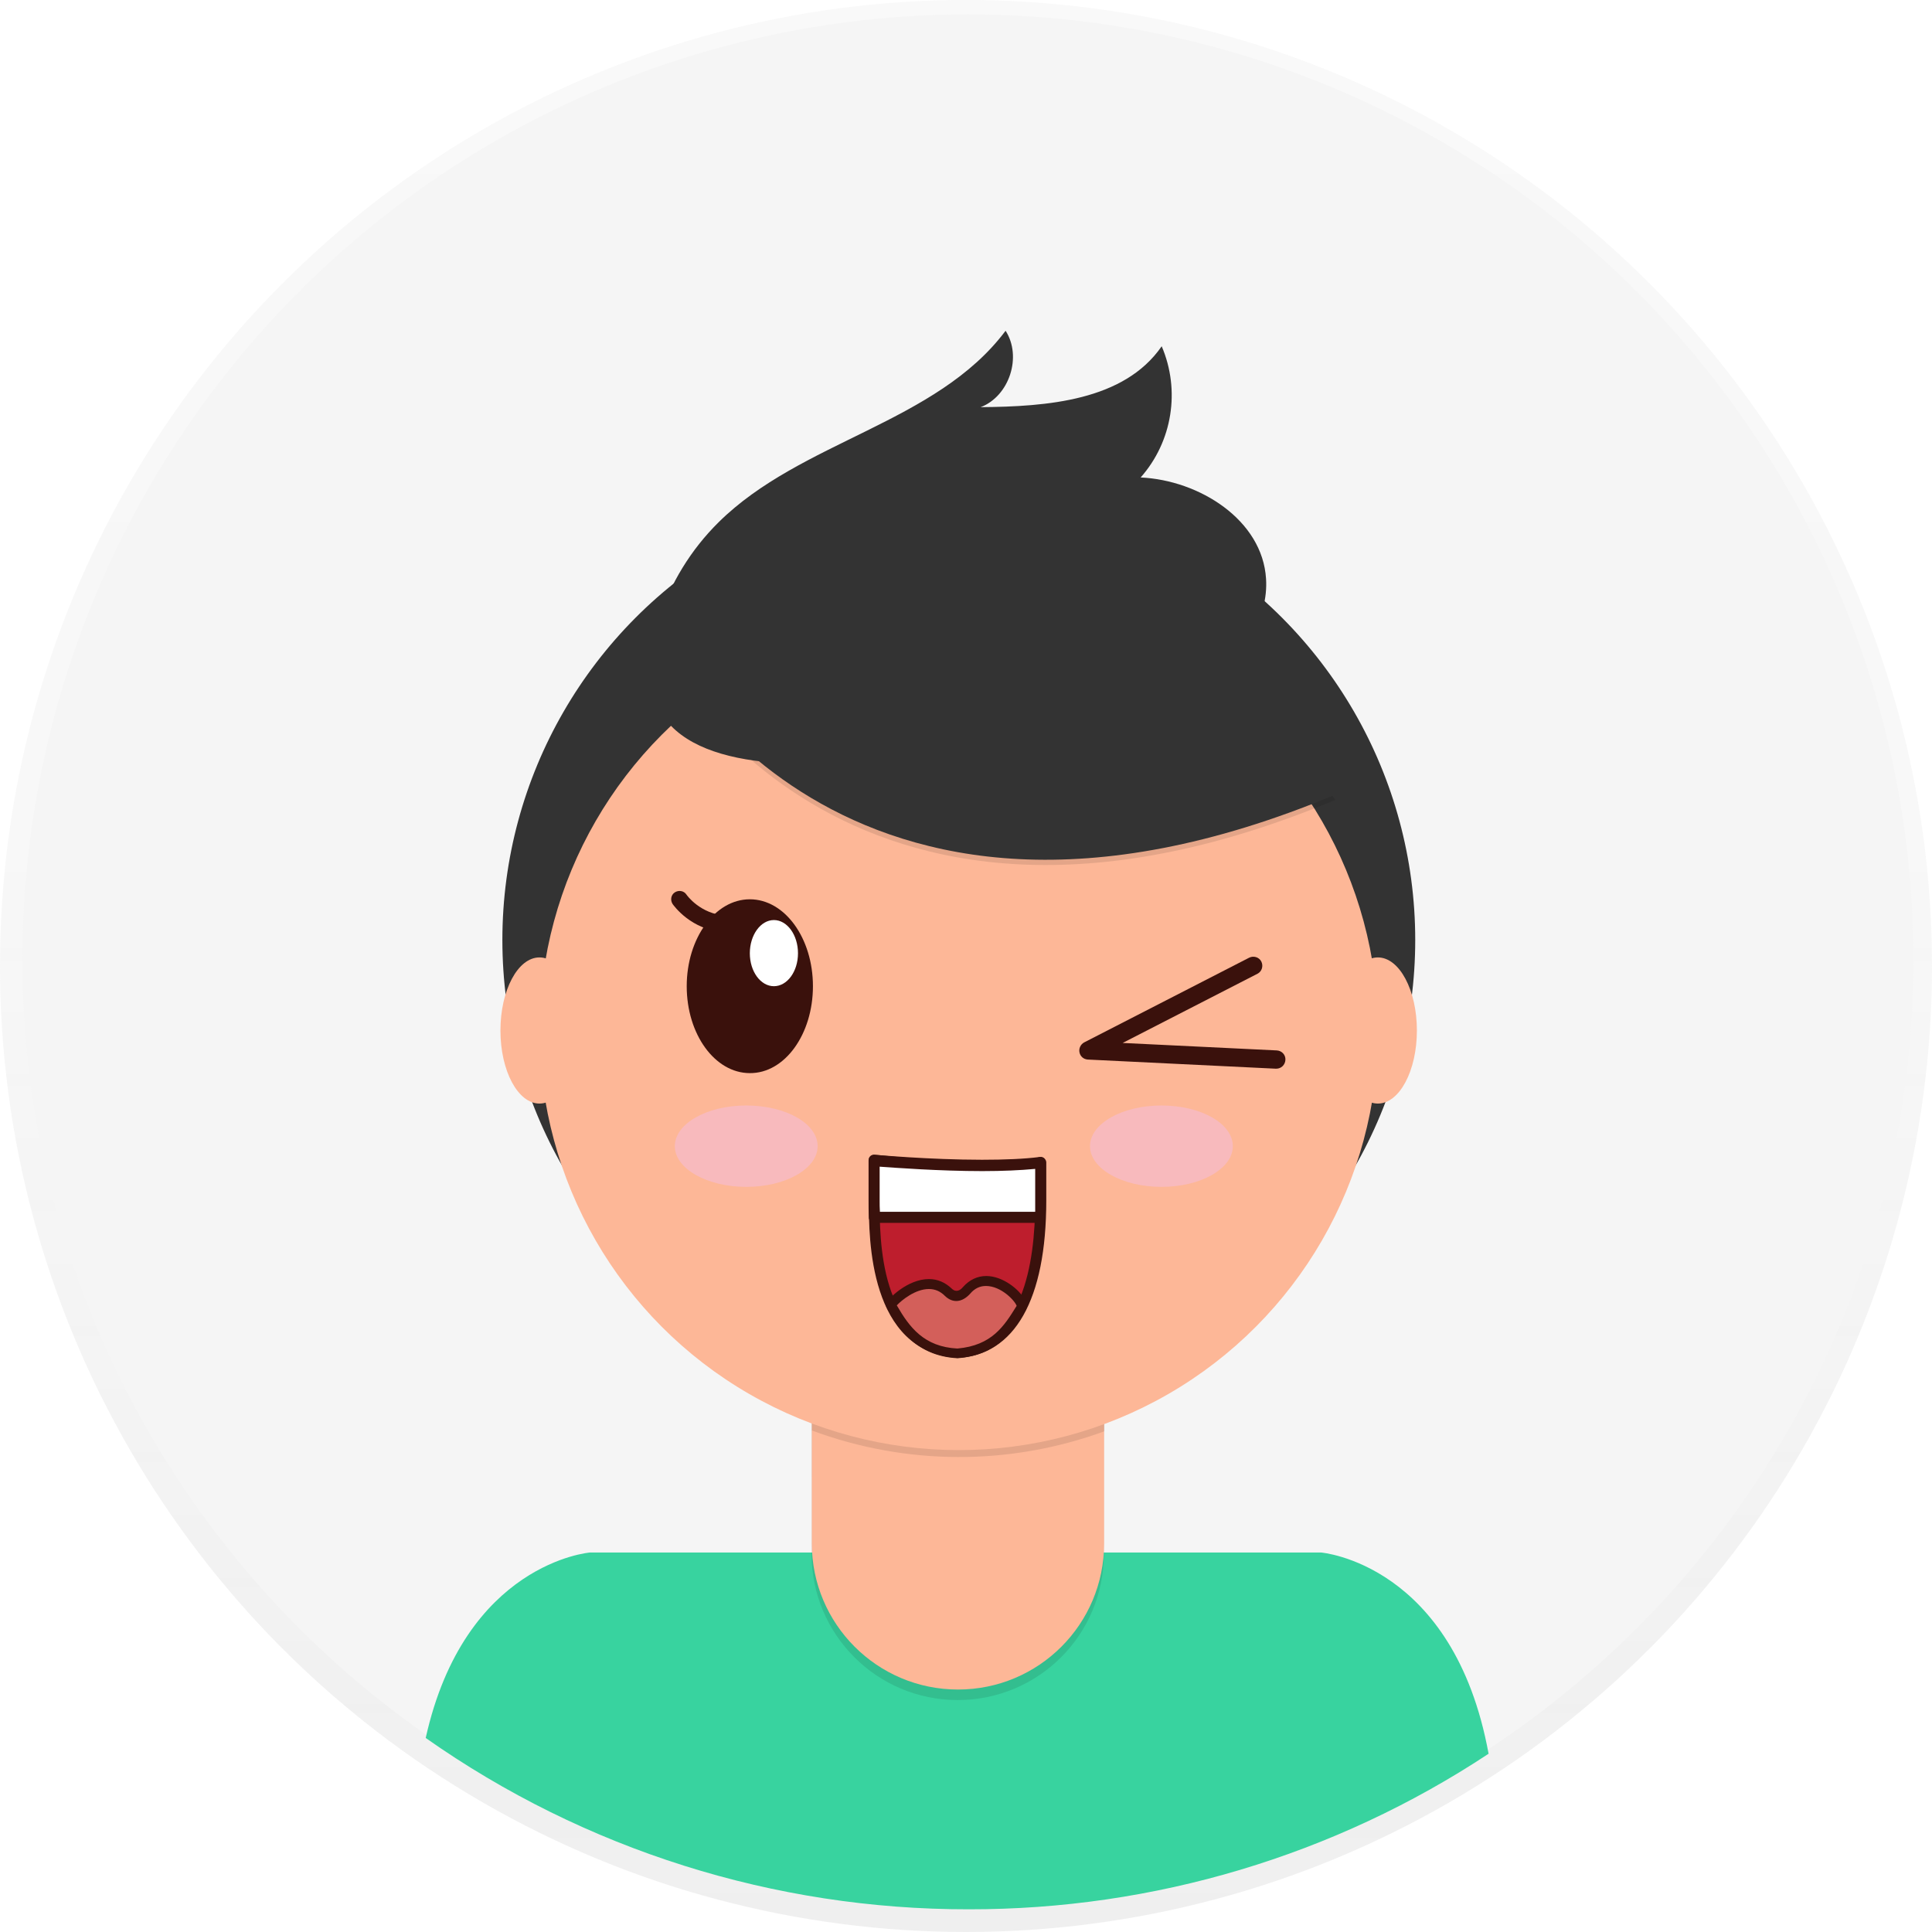 <?xml version="1.0" encoding="utf-8"?>
<!-- Generator: Adobe Illustrator 24.0.1, SVG Export Plug-In . SVG Version: 6.00 Build 0)  -->
<svg version="1.1" id="_x34_57bf273-24a3-4fd8-a857-e9b918267d6a"
	 xmlns="http://www.w3.org/2000/svg" xmlns:xlink="http://www.w3.org/1999/xlink" x="0px" y="0px" viewBox="0 0 698 698"
	 style="enable-background:new 0 0 698 698;" xml:space="preserve">
<style type="text/css">
	.st0{opacity:0.5;}
	.st1{fill:url(#SVGID_1_);}
	.st2{fill:#F5F5F5;}
	.st3{fill:#38D39F;}
	.st4{fill:#333333;}
	.st5{opacity:0.1;enable-background:new    ;}
	.st6{fill:#FDB797;}
	.st7{fill:#3A110C;}
	.st8{fill:#FFFFFF;}
	.st9{fill:#F8BABD;}
	.st10{fill:#BE1E2D;}
	.st11{fill:#D35F5A;}
</style>
<title>profile pic</title>
<g class="st0">
	
		<linearGradient id="SVGID_1_" gradientUnits="userSpaceOnUse" x1="349" y1="2" x2="349" y2="700" gradientTransform="matrix(1 0 0 -1 0 700)">
		<stop  offset="0" style="stop-color:#808080;stop-opacity:0.25"/>
		<stop  offset="0.54" style="stop-color:#808080;stop-opacity:0.12"/>
		<stop  offset="1" style="stop-color:#808080;stop-opacity:0.1"/>
	</linearGradient>
	<circle class="st1" cx="349" cy="349" r="349"/>
</g>
<circle class="st2" cx="349.7" cy="346.8" r="341.6"/>
<path class="st3" d="M350,689.8c66.8,0.1,132.1-19.4,187.8-56.2c-12.6-68.8-60.5-72.7-60.5-72.7H213.1c0,0-45.2,3.7-59.3,67
	C211.2,668.3,279.8,689.9,350,689.8z"/>
<circle class="st4" cx="346.4" cy="339.6" r="164.9"/>
<path class="st5" d="M293.1,476.9h105.7l0,0v84.5c0,29.2-23.6,52.8-52.8,52.8l0,0c-29.2,0-52.8-23.7-52.8-52.8c0,0,0,0,0,0
	L293.1,476.9L293.1,476.9L293.1,476.9z"/>
<path class="st6" d="M296.5,473h99c1.9,0,3.4,1.5,3.4,3.4l0,0v81.2c0,29.2-23.6,52.8-52.8,52.8c0,0,0,0,0,0l0,0
	c-29.2,0-52.8-23.7-52.8-52.8c0,0,0,0,0,0v-81.2C293.2,474.5,294.7,473,296.5,473z"/>
<path class="st5" d="M293.3,516.8c34.1,12.7,71.5,12.8,105.7,0.3v-13H293.3V516.8z"/>
<circle class="st6" cx="346.4" cy="372.4" r="151.5"/>
<path class="st5" d="M238.5,234.7c0,0,63.8,129.6,243.9,54.3l-41.9-65.7l-74.3-26.7L238.5,234.7z"/>
<path class="st4" d="M238.5,232.8c0,0,63.8,129.6,243.9,54.3l-41.9-65.7l-74.3-26.7L238.5,232.8z"/>
<path class="st4" d="M237.9,224c4.3-13.3,11.7-25.4,21.7-35.3c29.8-29.5,78.6-35.7,103.7-69.2c6,9.3,1.4,23.6-9,27.6
	c24-0.2,51.8-2.3,65.4-22c6.8,15.9,3.9,34.4-7.6,47.4c21.3,1,44,15.4,45.3,36.6c0.9,14.2-8,27.6-19.6,35.7s-25.7,11.9-39.6,14.9
	C357.9,268.7,211.5,306.1,237.9,224z"/>
<ellipse class="st6" cx="194.9" cy="372.3" rx="14.1" ry="26.4"/>
<ellipse class="st6" cx="497.8" cy="372.3" rx="14.1" ry="26.4"/>
<g>
	<g>
		<g>
			<path class="st7" d="M262.1,336.8c-0.1,0-0.1,0-0.2,0c-12.3-0.7-18.6-9.8-18.9-10.2c-0.9-1.4-0.6-3.3,0.8-4.2
				c1.4-0.9,3.3-0.6,4.2,0.8c0.2,0.3,5,7,14.2,7.6c1.7,0.1,2.9,1.5,2.8,3.2C265,335.6,263.6,336.8,262.1,336.8z"/>
		</g>
		<g>
			<path class="st7" d="M293.7,356.3c0-17.4-10.2-31.4-22.8-31.4c-12.6,0-22.8,14.1-22.8,31.4c0,17.4,10.2,31.4,22.8,31.4
				C283.5,387.8,293.7,373.7,293.7,356.3z"/>
		</g>
		<g>
			<path class="st8" d="M288.3,344.4c0-6.6-3.9-12-8.7-12c-4.8,0-8.7,5.4-8.7,12c0,6.6,3.9,11.9,8.7,11.9
				C284.4,356.3,288.3,351,288.3,344.4z"/>
		</g>
	</g>
	<g>
		<path class="st7" d="M461.1,386.1c0,0-0.1,0-0.2,0l-67.9-3.3c-1.5-0.1-2.7-1.1-3-2.6c-0.3-1.4,0.4-2.9,1.7-3.6l59.6-30.6
			c1.6-0.8,3.6-0.2,4.4,1.4c0.8,1.6,0.2,3.6-1.4,4.4l-48.7,25l55.7,2.7c1.8,0.1,3.2,1.6,3.1,3.4
			C464.3,384.8,462.8,386.1,461.1,386.1z"/>
	</g>
	<g>
		<path class="st9" d="M295.4,414.1c0,8.1-11.5,14.7-25.8,14.7c-14.2,0-25.8-6.6-25.8-14.7c0-8.1,11.5-14.7,25.8-14.7
			C283.9,399.4,295.4,405.9,295.4,414.1z"/>
	</g>
	<g>
		<path class="st9" d="M445.4,414.1c0,8.1-11.5,14.7-25.8,14.7c-14.2,0-25.8-6.6-25.8-14.7c0-8.1,11.5-14.7,25.8-14.7
			C433.9,399.4,445.4,405.9,445.4,414.1z"/>
	</g>
	<g>
		<g>
			<path class="st10" d="M376,420v13.9c0,13.8-1.4,53.4-30.1,54.7l0,0c-30.1-2.2-30.1-40.9-30.1-54.7v-14.7
				C315.9,419.2,364.1,424.5,376,420z"/>
			<path class="st7" d="M345.9,490.6c0,0-0.1,0-0.1,0c-31.9-2.3-31.9-43.2-31.9-56.7v-14.7c0-0.6,0.2-1.1,0.7-1.5
				c0.4-0.4,1-0.6,1.5-0.5c0.2,0,23.9,2.6,41.9,2.6c10.7,0,15.3-0.9,17.3-1.7c0.6-0.2,1.3-0.1,1.8,0.2c0.5,0.4,0.9,1,0.9,1.6v13.9
				C378,469.5,366.6,489.6,345.9,490.6C346,490.6,345.9,490.6,345.9,490.6z M317.8,421.4v12.5c0,13.8,0,50.6,28.1,52.7
				c23.2-1.2,28.1-29.3,28.1-52.7v-11.2c-3.6,0.8-8.9,1.2-16.1,1.2l0,0C343,423.8,324.2,422,317.8,421.4z"/>
		</g>
		<g>
			<path class="st8" d="M375.9,439.8c0.1-2.3,0.1-4.3,0.1-5.9V420c-22.2,2.7-60.1-0.8-60.1-0.8v14.7c0,1.6,0,3.7,0,5.9H375.9z"/>
			<path class="st7" d="M375.9,441.8h-60c-1.1,0-2-0.9-2-1.9c-0.1-2.3-0.1-4.3-0.1-6v-14.7c0-0.6,0.2-1.1,0.6-1.5
				c0.4-0.4,1-0.5,1.5-0.5c0.2,0,19.9,1.8,38.9,1.8c8.3,0,15.3-0.3,20.8-1c0.6-0.1,1.1,0.1,1.5,0.5c0.4,0.4,0.7,0.9,0.7,1.5v13.9
				c0,1.7,0,3.7-0.1,6C377.8,440.9,376.9,441.8,375.9,441.8z M317.9,437.8h56.1c0-1.5,0-2.8,0-3.9v-11.6c-5.3,0.5-11.7,0.8-19.1,0.8
				c-15.5,0-31.4-1.2-37.1-1.6v12.5C317.8,435,317.8,436.3,317.9,437.8z"/>
		</g>
		<g>
			<path class="st11" d="M349.2,466.2c-2.1,2.3-4.3,2.8-6.6,0.7c-8.6-8.4-20.3,3.5-20.7,4.6c4.2,7.5,10,16.9,24,17.5
				c13.9-1.1,18.7-9.5,23.1-16.5C370.6,469.9,357.6,456.8,349.2,466.2z"/>
			<path class="st7" d="M345.9,490.7C345.9,490.7,345.9,490.7,345.9,490.7c-15.6-0.8-21.8-11.8-25.6-18.4c-0.3-0.5-0.3-1-0.1-1.5
				c0.5-1.4,7.6-8.7,15.4-8.7c3.1,0,5.9,1.2,8.3,3.5c1.6,1.5,3.1,0.5,4-0.6c2.3-2.6,5.2-4,8.4-4c6,0,12,4.9,13.9,8.5
				c0.9,1.6,1,2.9,0.3,3.9l-0.4,0.6c-4.3,6.9-9.7,15.6-24.1,16.7C346,490.7,346,490.7,345.9,490.7z M324,471.6
				c4.6,8,9.9,15,21.9,15.6c12.5-1.1,16.9-8.2,21.2-15.1l0.2-0.3c-0.5-1.7-5.5-7.2-11.1-7.2c-2.2,0-4.1,0.9-5.7,2.8
				c-2.9,3.2-6.3,3.5-9.1,0.8c-1.7-1.7-3.6-2.5-5.8-2.5C330.7,465.7,325.8,469.7,324,471.6z"/>
		</g>
	</g>
</g>
</svg>
